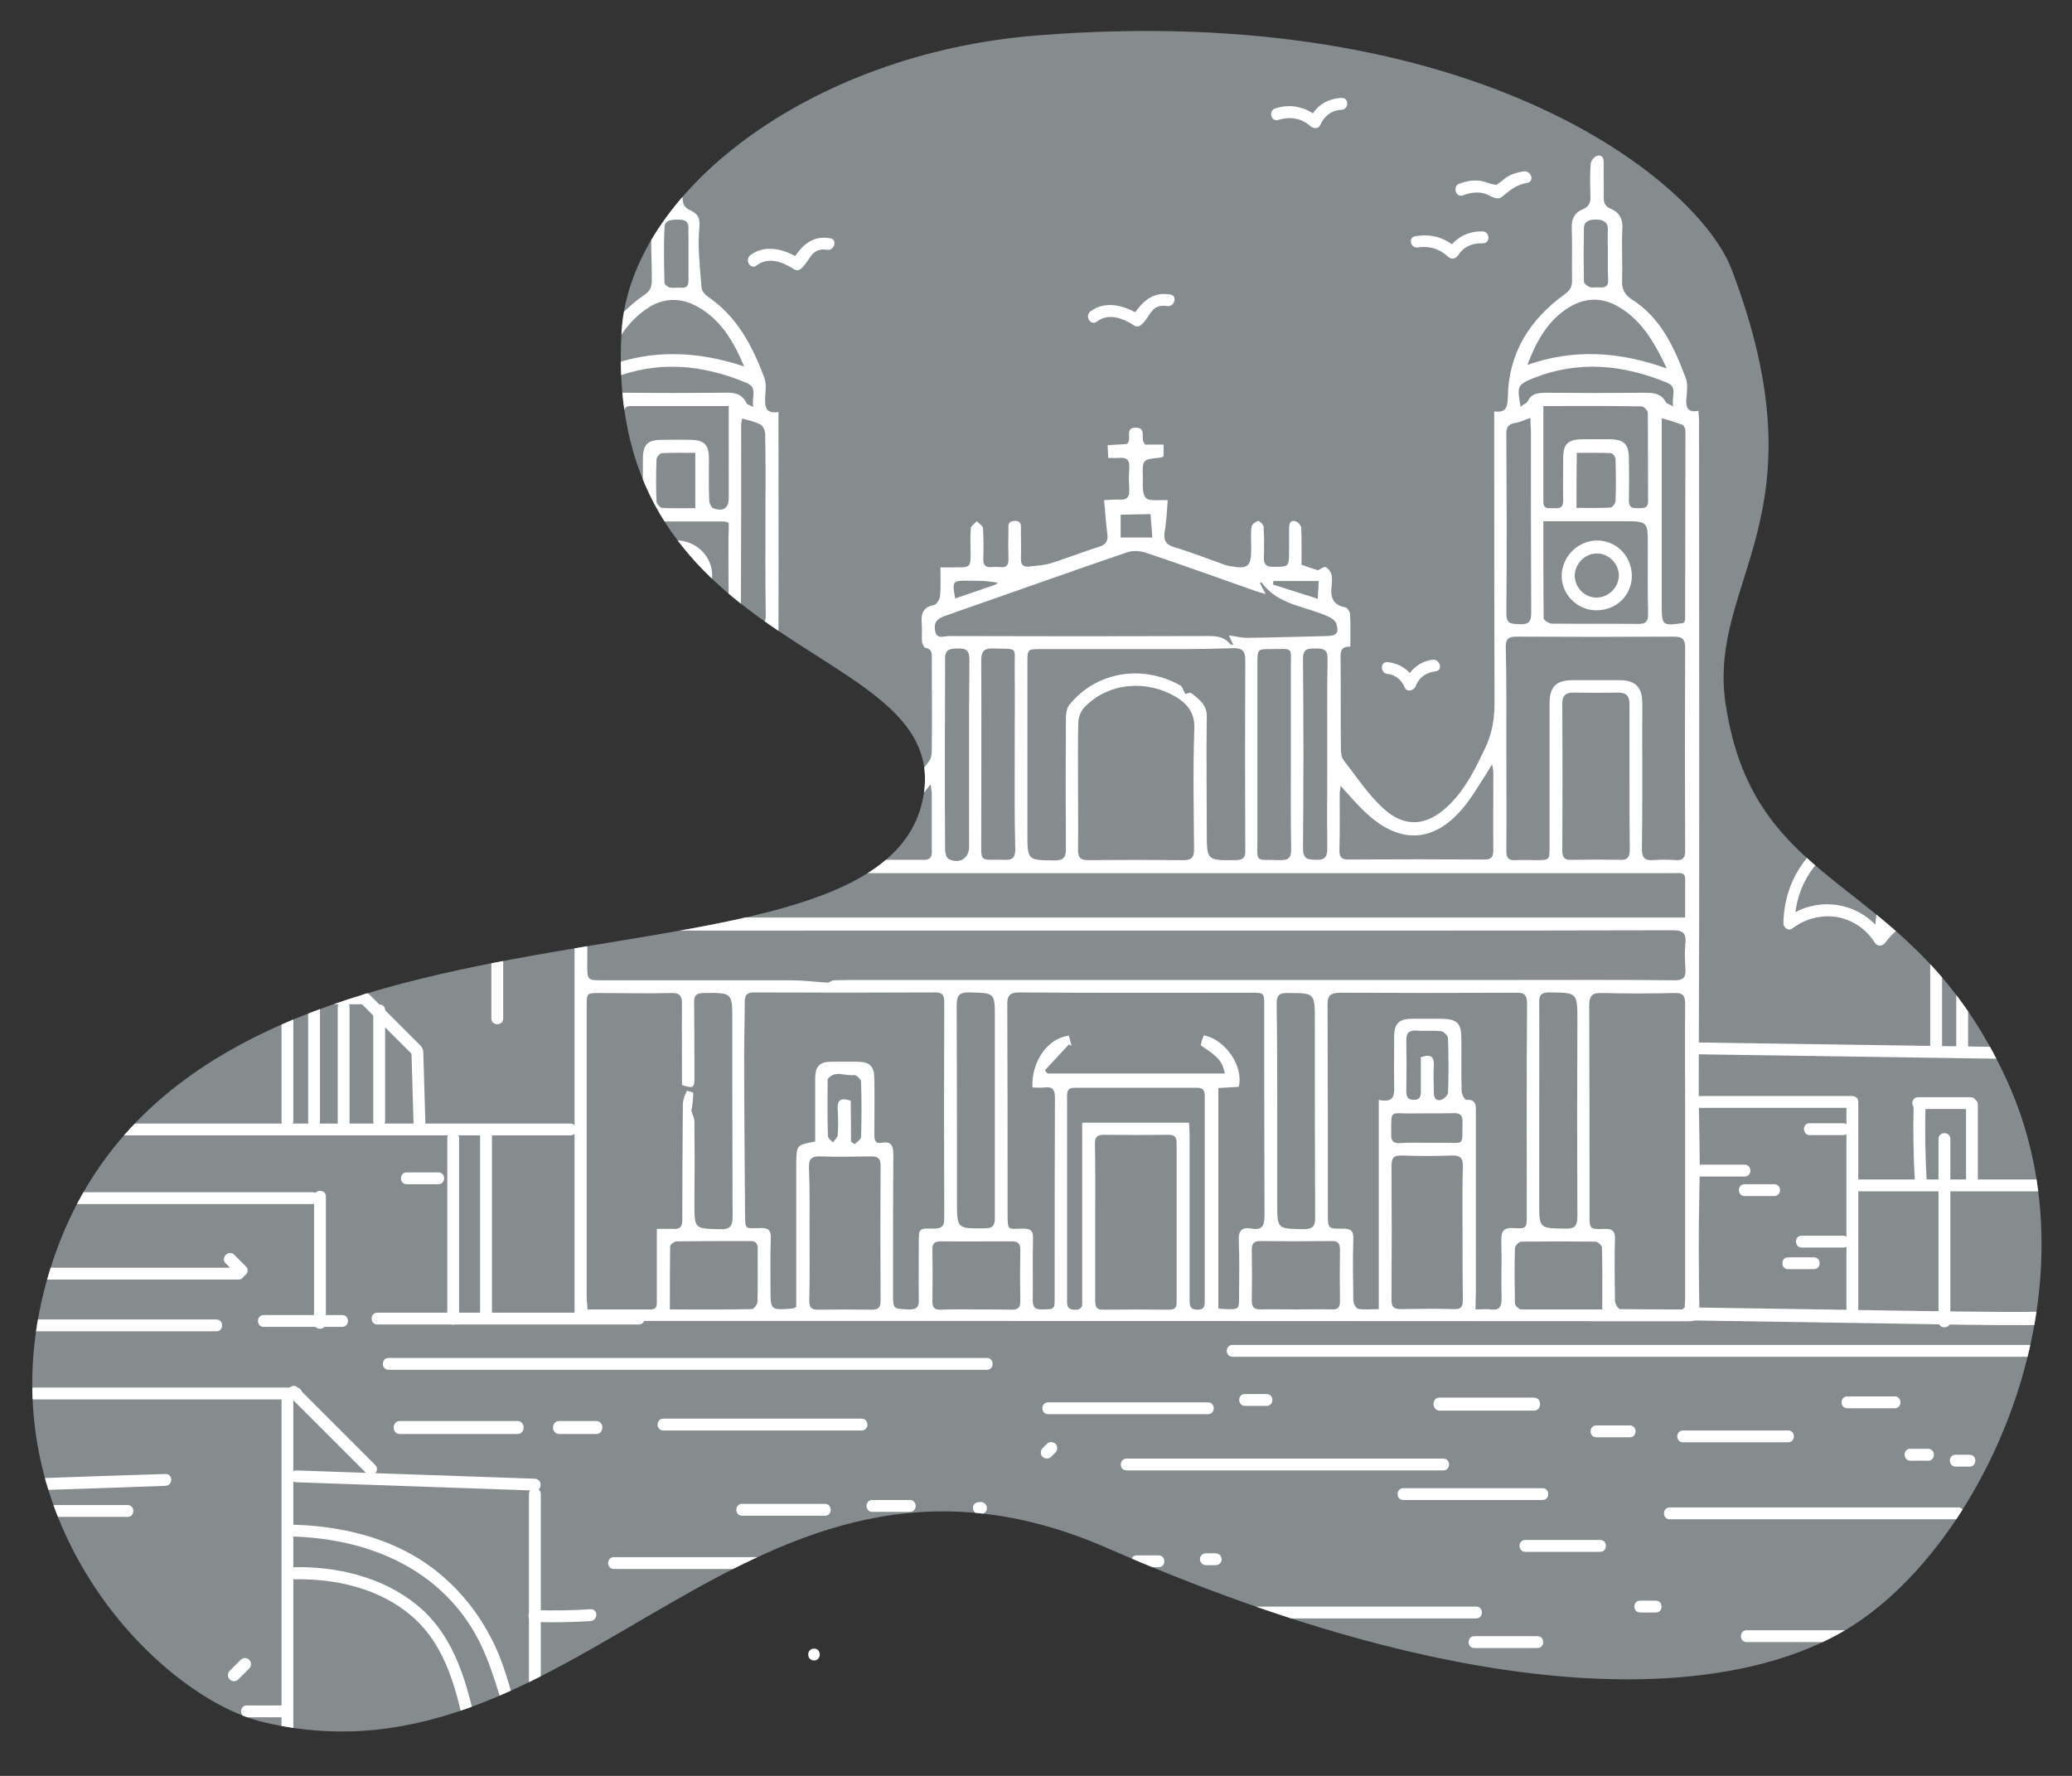 <?xml version="1.0" encoding="utf-8"?>
<!-- Generator: Adobe Illustrator 22.1.0, SVG Export Plug-In . SVG Version: 6.00 Build 0)  -->
<svg version="1.1" id="Capa_1" xmlns="http://www.w3.org/2000/svg" xmlns:xlink="http://www.w3.org/1999/xlink" x="0px" y="0px"
	 viewBox="0 0 700 600" style="enable-background:new 0 0 700 600;" xml:space="preserve">
<rect x="0" y="0" width="700" height="600" fill="#333333" stroke="none"/>
<style type="text/css">
	.st0{opacity:0.5;fill:#DAE6EA;}
	.st1{fill:#FFFFFF;}
	.st2{clip-path:url(#SVGID_2_);}
</style>
<path class="st0" d="M311.6,270.8C294.6,346,58.3,283.9,16,432c-23.1,80.7,37.7,141.6,73.2,149.9C196,607,252.3,469.8,374,523
	c128,56,211.8,52.2,252.4,25.9C671,520,710,435,678,365c-32.5-71.1-85-61-95-127c-6.4-42.1,34-63,2-147c-11.3-29.6-86-91-235-79
	c-76.7,6.2-137.2,53.1-140,100C203.3,224.7,324,216,311.6,270.8z"/>
<g>
	<g>
		<path class="st1" d="M180.5,548c6.3,0.2,12.7,0.1,19-0.3c2.6-0.2,2.6-4.2,0-4c-6.3,0.4-12.7,0.5-19,0.3
			C177.9,543.8,177.9,547.9,180.5,548L180.5,548z"/>
	</g>
</g>
<g>
	<g>
		<path class="st1" d="M275,561c2.6,0,2.6-4,0-4C272.4,557,272.4,561,275,561L275,561z"/>
	</g>
</g>
<g>
	<defs>
		<path id="SVGID_1_" d="M311.6,270.8C294.6,346,58.3,283.9,16,432c-23.1,80.7,37.7,141.6,73.2,149.9C196,607,252.3,469.8,374,523
			c128,56,211.8,52.2,252.4,25.9C671,520,710,435,678,365c-32.5-71.1-85-61-95-127c-6.4-42.1,34-63,2-147c-11.3-29.6-86-91-235-79
			c-76.7,6.2-137.2,53.1-140,100C203.3,224.7,324,216,311.6,270.8z"/>
	</defs>
	<clipPath id="SVGID_2_">
		<use xlink:href="#SVGID_1_"  style="overflow:visible;"/>
	</clipPath>
	<g class="st2">
		<g>
			<g>
				<g>
					<g>
						<path class="st1" d="M193.8,139.3c3.9,0.5,4.3-1.4,4.4-4.4c0.3-15.3,7.4-26.9,19.8-35.5c2.4-1.6,2.2-3.8,2.2-5.9
							c0-6.1-0.4-12.2-0.1-18.3c0.1-1.5,2.2-3.3,3.7-4.3c1.7-1,2.4-2.1,2.3-4c-0.1-3.5-0.1-7,0-10.5c0-3.6,0.1-3.7,4.5-3
							c0,4.3,0.1,8.7,0,13.1c0,2.1,0.3,3.5,2.5,4.5c2.1,1,3.5,2.1,3.2,5.6c-0.7,6.8,0.2,13.8,0.7,20.6c0.1,1.1,1.2,2.4,2.1,3
							c9.9,6.7,15.1,16.7,19.1,27.4c0.8,2,0.4,4.5,0.3,6.7c-0.1,3,0,5.6,4.5,4.9c0,1.7,0,3.2,0,4.6c0,31.3,0.1,62.6-0.1,93.9
							c0,5.5,0.9,10.5,3.2,15.4c3.2,6.9,6.6,13.7,12.1,19.1c7.4,7.3,15.3,8,22.8,0.8c5-4.7,8.8-10.6,13-16c0.7-1,0.8-2.6,0.8-3.9
							c0.1-10.2,0-20.4,0-30.6c0-1.6,0.2-3.2-2.1-3.6c-0.5-0.1-1.1-1.3-1.2-2c-0.2-2,0.1-4.1-0.1-6.1c-0.3-3.3,0.3-5.7,4.2-6.4
							c0.9-0.2,1.9-2,2-3.2c0.3-3,0.1-6.1,0.1-9.5c1.9,0,3.5,0,5,0c5.2,0,5.2,0,5.2-5.1c0-2.7-0.2-5.5,0.1-8.2
							c0.1-0.8,1.3-1.5,2-2.3c0.7,0.8,2,1.5,2.1,2.3c0.2,3.4,0.2,6.8,0.1,10.2c-0.1,2.2,0.6,3.2,2.8,3c1-0.1,2-0.1,3.1,0
							c1.9,0.2,2.6-0.7,2.6-2.6c-0.1-3.3-0.1-6.6,0-9.9c0-1.4-0.4-3,2-3.1c2.6-0.1,2.2,1.7,2.2,3.2c0,3.2,0.1,6.4,0,9.5
							c-0.1,2,0.8,3,2.8,2.7c2.6-0.3,5.2-0.4,7.6-1.2c5.4-1.7,10.7-3.8,16.1-5.5c2.3-0.7,3-2,2.7-4.3c-0.5-3.7-0.7-7.4-1.1-11.4
							c2-0.1,3.6-0.3,5.3-0.2c2.3,0.1,3.3-0.7,3.2-3.1c-0.1-2.5-0.2-5,0-7.5c0.2-2.7-0.8-3.8-3.5-3.5c-1.1,0.1-2.2,0-3.6,0
							c-0.1-1.5-0.1-2.7-0.2-4.3c2.4-0.1,4.6-0.3,6.5-0.4c2-1.6-1.1-5.6,3.1-5.5c3.9,0.1,1.1,3.8,3.1,5.7c1.6,0,3.8,0,6.2,0
							c0,1.6,0,2.8,0,4c-0.4,0.2-0.7,0.4-1,0.4c-6.1,0.6-6.2,0.6-6,6.6c0,2.4-0.3,5.6,1,7c1.2,1.3,4.5,0.6,7.4,0.8
							c-0.3,3.5-0.4,7-1,10.4c-0.5,3,0.2,4.6,3.3,5.5c5.4,1.6,10.7,3.7,16.1,5.6c0.7,0.3,1.5,0.6,2.3,0.7c6.5,1.2,7.5,0.4,7.5-6.1
							c0-2.4-0.2-4.8,0.1-7.1c0.1-0.8,1.4-1.8,2.2-2c0.5-0.1,1.8,1.2,1.9,2c0.2,3.4,0.2,6.8,0.1,10.2c-0.1,2.2,0.5,3.3,3,3.3
							c5.5,0,5.5,0.1,5.5-5.5c0-2.5,0-5,0-7.5c0-1.6,0.4-2.9,2.2-2.4c0.8,0.2,1.9,1.5,1.9,2.3c0.2,4.2,0.1,8.3,0.1,12.4
							c2,0.7,3.9,1.4,5.6,1.9c0.7-0.4,1.8-1.3,2.5-1.1c0.9,0.3,1.7,1.5,2,2.4c0.3,1.1,0.2,2.5,0.1,3.7c-0.5,3.7,0.1,6.7,4.6,7.5
							c0.6,0.1,1.5,1.4,1.6,2.2c0.2,3.6,0.1,7.2,0.1,11.1c-3.3-0.2-3.4,1.8-3.3,4.2c0.1,10,0,20,0.1,29.9c0,1.4,0.1,3.2,0.9,4.2
							c4.3,5.5,8.2,11.5,13.3,16.2c7.3,6.8,14.8,6.2,22-0.7c5.9-5.6,9.3-12.7,12.7-19.9c2.2-4.7,3-9.6,3-14.8
							c-0.1-30.4-0.1-60.8-0.1-91.2c0-2.4,0-4.7,0-7.4c4.3,0.6,4.5-1.8,4.6-5c0.3-14.8,7.4-26,19.1-34.5c1.8-1.3,2.6-2.4,2.6-4.6
							c-0.1-6,0.1-12-0.1-18c-0.1-3,1-5.1,3.7-6.2c2.2-0.9,2.7-2.3,2.6-4.5c-0.1-3.6-0.2-7.3,0.1-10.9c0.1-0.9,1.1-2.3,2-2.6
							c2-0.6,2.4,0.8,2.4,2.6c-0.1,3.7,0.1,7.5,0,11.2c-0.1,1.9,0.4,3.2,2.3,4c2.9,1.2,4.2,3.4,4,6.7c-0.3,5.9,0.1,11.8-0.1,17.7
							c-0.1,2.8,0.9,4.7,3.2,6.2c9.9,6.2,14.4,16.3,18.3,26.6c0.8,2.1,0.4,4.7,0.2,7.1c-0.2,2.9,0.5,4.7,4.1,4
							c0.1,1.4,0.2,2.6,0.2,3.8c0,73.8,0.2,147.6-0.1,221.4c-0.1,13,0.6,25.9,0.2,38.9c-0.3,13.1-0.2,26.3,0,39.5c0,3.1-0.8,4-4,4
							c-123.6-0.1-247.2-0.1-370.8-0.1c-5.7,0-5.2,0.8-5.2-5.3c0-99.2,0-198.4,0-297.6C193.8,142.5,193.8,141.2,193.8,139.3z
							 M279.8,332c0.3-0.1,1.1-0.7,2-0.8c3.2-0.1,6.3-0.1,9.5-0.1c73.1,0,146.2,0,219.4,0c18.4,0,36.7-0.1,55.1,0.1
							c2.9,0,3.8-1,3.6-3.7c-0.2-2.9-0.3-5.9,0-8.8c0.3-3.4-0.8-4.4-4.3-4.4c-32.6,0.1-65.3,0.1-97.9,0.1c-57.1,0-114.3,0-171.4,0
							c-31.2,0-62.4,0.1-93.5-0.1c-3.2,0-4.3,1-4,4.1c0.2,2.5,0.1,5,0.1,7.5c0,5.3,0,5.3,5.4,5.3c21.1,0,42.2,0,63.3,0
							C271,331.2,275.2,331.7,279.8,332z M569.3,310c0-3.4,0-6.3,0-9.3c0-6.4,0.7-5.7-5.6-5.7c-120.5,0-241.1,0-361.6,0
							c-1.2,0-2.4,0-3.9,0c0,3.6,0,6.7,0,9.7c0,5.3,0,5.3,5.4,5.3c59.1,0,118.2,0,177.2,0c60.7,0,121.3,0,182,0
							C564.8,310,566.7,310,569.3,310z M275.4,385.7c0-1.1,0-2.4,0-3.6c0-6,0-12,0-18c0.1-3.9,1.5-5.3,5.4-5.4c2.8,0,5.7,0,8.5,0
							c4.6,0,6.1,1.4,6.1,6.1c0.1,6.1,0,12.2,0,18.4c0,1.8,0.1,3.3,2.5,2.9c3.3-0.6,3.9,1.1,3.9,4c-0.1,15.6-0.1,31.3-0.1,46.9
							c0,5.4,0,5.2,5.3,5.4c2.8,0.1,3.5-0.9,3.4-3.5c-0.1-6.3,0-12.7,0-19.1c0-4.7,0-4.8,4.8-4.7c2.4,0,3.8-0.3,3.8-3.3
							c-0.1-24.5-0.1-49,0-73.5c0-2.2-0.8-3-3-3c-20.4,0.1-40.8,0.1-61.2,0c-2.3,0-3.2,0.7-3.2,3.1c0,6.1-0.2,12.2-0.2,18.3
							c0,17.7,0.2,35.4,0.3,53c0,6.1,0.1,5.3,5.1,5.2c2.6-0.1,3.7,0.6,3.6,3.4c-0.2,5.7-0.1,11.3-0.1,17c0,7.4,0,7.4,7.4,6.8
							c0.3,0,0.6-0.2,1.3-0.5c0-1.1,0-2.4,0-3.6c0-15,0-29.9,0-44.9C269.1,386.8,269.1,386.8,275.4,385.7z M198.5,442.4
							c7.4,0,14.4,0,21.4,0c2,0,2-1.3,2-2.7c0-6,0-12,0-18c0-2.1,0-4.2,0-6.5c2.3,0,4-0.1,5.7,0c2,0.1,2.9-0.7,2.9-2.7
							c0-13.1,0.1-26.3,0.2-39.4c0-1.5,0.7-3.1,1.3-4.5c0-0.1,2.2,0.4,2.2,0.6c0,1.8-0.2,3.6-0.5,5.5c0,0.2-0.5,0.4-0.2,0.2
							c0.4,1.6,1.1,2.9,1.1,4.1c0.1,9.2,0.1,18.4,0,27.5c0,8.8,0,8.6,8.7,8.8c3.3,0.1,4.2-1,4.2-4.2c-0.1-22.1-0.1-44.2-0.1-66.3
							c0-9.5,0-9.4-9.6-9.3c-2.5,0-3.4,0.8-3.3,3.3c0.1,8.4,0.1,16.8,0.1,25.2c0,3.6-0.3,3.8-4.2,2.6c0-1.1,0-2.4,0-3.6
							c0-7.9-0.1-15.9,0-23.8c0-2.8-0.8-3.8-3.6-3.7c-8,0.2-16.1,0-24.1,0c-4.5,0-4.5,0-4.5,4.4c0,32.6,0,65.3,0,97.9
							C198.2,439.1,198.4,440.5,198.5,442.4z M353,361.6c0.3,0.4,0.6,0.8,0.9,1.1c19.9,0,39.9,0,59.9,0c-0.9-4.2-2.1-5.5-8.1-9.5
							c0.1-0.6,0.2-1.2,0.4-1.9c0.2-0.5,0.4-1,0.6-1.5c7.3,1.4,13.5,10.5,11.8,17.4c-2.3,0.1-4.6,0.3-6.9,0.4c0,25,0,49.7,0,74.5
							c1,0.1,1.7,0.2,2.5,0.2c4.5,0.1,4.5,0.1,4.5-4.3c0-6.2,0.2-12.5-0.1-18.7c-0.2-3.6,1.1-4.8,4.4-4.2c3.5,0.6,4.3-1,4.3-4.4
							c-0.1-23.6-0.1-47.2-0.1-70.8c0-4.5,0-4.5-4.4-4.5c-26.1,0-52.2,0.1-78.2-0.1c-3.6,0-4.3,1.2-4.2,4.5
							c0.1,23.4,0.1,46.7,0.1,70.1c0,6.3,0.1,5.2,5.1,5.2c2.6,0,3.6,0.6,3.5,3.4c-0.2,6.9,0,13.8-0.1,20.7c0,2.3,0.6,3.3,3.1,3.2
							c4.3-0.1,4.3,0.1,4.3-4.2c0-1.2,0-2.5,0-3.7c0-21.2,0-42.4,0.1-63.6c0-2.7-0.7-3.8-3.4-3.5c-1.4,0.2-2.8,0-4.2,0
							c-0.4-8.9,5.3-16.7,12.3-17.5c0.3,1.1,0.6,2.2,0.9,3.4c-0.3-0.1-0.6-0.3-0.9-0.4C358.4,355.8,355.7,358.7,353,361.6z
							 M498.5,442.4c2.1,0,3.6-0.2,5.1,0c2.8,0.4,3.7-0.7,3.7-3.6c-0.2-6.5,0.1-12.9-0.1-19.4c-0.1-3.3,0.6-4.7,4.2-4.5
							c4.4,0.3,4.4,0,4.4-4.4c0-23.8-0.1-47.6,0.1-71.4c0-3.1-1-3.8-3.9-3.7c-19.7,0.1-39.5,0.1-59.2,0c-3.6,0-4.4,1.2-4.3,4.5
							c0.1,23.4,0.1,46.7,0.1,70.1c0,5.1,0,5.2,5.1,5.1c2.7,0,3.6,0.8,3.5,3.5c-0.2,6.9-0.1,13.8,0,20.7c0,1,0.9,2.8,1.7,2.9
							c2.1,0.4,4.4,0.1,6.9,0.1c0-12.2,0-23.9,0-35.5c0-11.6,0-23.2,0-35.2c5.3,1.2,5.3-1.7,5.2-5c-0.1-5.4,0-10.9,0-16.3
							c0-4.5,1.6-6.1,6.2-6.1c3.3,0,6.6,0,9.9,0c5.2,0.1,6.6,1.5,6.6,6.8c0.1,5.9-0.1,11.8,0.1,17.7c0,1,1.1,3,1.6,2.9
							c3.4-0.2,3.2,1.9,3.2,4.2c0,20.5,0,41,0,61.6C498.5,438.8,498.5,440.4,498.5,442.4z M569.1,442.4c0.1-1.5,0.2-2.7,0.2-3.9
							c0-20.3,0-40.5,0-60.8c0-12.9-0.1-25.8,0-38.7c0-2.6-0.8-3.6-3.5-3.5c-8.2,0.2-16.3,0.2-24.5,0c-3.5-0.1-4.4,0.9-4.4,4.4
							c0.1,23.5,0.1,46.9,0.1,70.4c0,4.9,0,5.1,5,4.9c2.8-0.1,3.7,0.8,3.6,3.6c-0.2,6.9-0.1,13.8,0,20.7c0,1,1.1,2.8,1.7,2.8
							C554.6,442.4,561.7,442.4,569.1,442.4z M508.9,252.7C508.9,252.7,508.9,252.7,508.9,252.7c0,11.6,0.1,23.1,0,34.7
							c0,2.4,0.6,3.3,3,3.2c2.4-0.1,4.8,0,7.1,0c4.5,0,4.5,0,4.5-4.5c0-16.1,0-32.2,0-48.3c0-5.9,2.2-8,8-8c5.3,0,10.7,0,16,0
							c4.8,0.1,7.1,2.2,7.3,7c0.1,2.6,0,5.2,0,7.8c0,14.1,0.1,28.1-0.1,42.2c0,3,0.9,4,3.9,3.8c2.5-0.2,5-0.2,7.5,0
							c2.6,0.2,3.3-1,3.2-3.4c-0.1-22.8-0.1-45.6,0-68.4c0-2.8-0.9-3.7-3.7-3.7c-17.8,0.1-35.6,0.1-53.4,0c-2.7,0-3.5,0.9-3.5,3.5
							C509,230,508.9,241.3,508.9,252.7z M258.7,253.1c0-11.5-0.1-22.9,0-34.4c0-2.6-0.6-3.6-3.4-3.6c-18.1,0.1-36.3,0.1-54.4,0.1
							c-2.1,0-2.7,0.9-2.7,2.9c0,23.2,0,46.5,0,69.7c0,2.1,0.8,2.8,2.8,2.7c2.9-0.1,5.9-0.1,8.8,0c2.3,0.1,3-0.8,2.8-3
							c-0.1-1.2,0-2.5,0-3.7c0-15.3-0.1-30.6-0.1-45.9c0-5.9,2.1-8.1,7.9-8.1c5,0,10,0,15,0c6.6,0,8.4,1.9,8.4,8.6
							c0,16.2,0.1,32.4-0.1,48.6c0,2.6,0.6,3.8,3.4,3.5c2.6-0.2,5.2-0.2,7.8,0c2.6,0.2,3.6-0.6,3.5-3.4
							C258.6,275.8,258.7,264.4,258.7,253.1z M400.5,234.5c0.2,0,1.5-0.7,2-0.3c2.5,2,5.2,3.8,5.2,7.8c-0.2,13,0,26.1,0,39.1
							c0,9.7,0,9.6,9.8,9.5c2.6,0,3.3-1,3.2-3.4c-0.1-21.4-0.1-42.9,0-64.3c0-3.4-1.5-4-4.3-3.9c-5.2,0.2-10.4,0.3-15.6,0.3
							c-16.3,0-32.7,0-49,0c-4.7,0-4.7,0-4.7,4.6c0,19.2,0,38.3,0,57.5c0,9.4,0,9.2,9.2,9.3c3.1,0,3.8-1.1,3.8-3.9
							c-0.1-14.7-0.1-29.5,0-44.2c0-1.5,0.3-3.3,1.1-4.4c9.4-11.6,25-13.6,37.4-6.7C399.4,231.8,399.7,233.2,400.5,234.5z
							 M415.2,214.7c2.4,0.3,4.2,0.8,5.9,0.8c9-0.1,18.1-0.4,27.1-0.6c3.3-0.1,4.2-0.9,3.3-4.1c-0.3-1.1-1.8-2.1-3-2.6
							c-7.6-3.4-16.7-3.8-22.2-11.3c-0.1-0.1-0.4,0-0.7,0c0.6,1.2,1.2,2.3,2,3.8c-1.3-0.4-2-0.5-2.8-0.8c-12.5-4.4-25-8.9-37.5-13.1
							c-2-0.7-4.5-0.9-6.5-0.2c-20.5,7-40.9,14.3-61.3,21.4c-2.6,0.9-4.1,2-3.6,5c0.5,3.2,2.9,1.9,4.6,1.9c29.3,0.1,58.5,0.1,87.8,0
							c2.9,0,5.4,0.3,7.3,2.7c0.1,0.2,0.5,0.1,1.1,0.3C416.2,217,415.9,216.3,415.2,214.7z M364.2,265.1c0,7.4,0.1,14.7,0,22.1
							c0,2.5,0.8,3.4,3.3,3.4c10.8-0.1,21.5-0.1,32.3,0c2.9,0,3.6-1,3.6-3.7c-0.1-13.6-0.4-27.2,0.1-40.8c0.2-5.4-2.6-8.5-6.3-10.7
							c-9.5-5.6-22.3-5.1-30.7,3.4c-1.3,1.3-2.2,3.5-2.2,5.3C364.1,251,364.2,258.1,364.2,265.1z M370,412.7c0,8.8,0,17.7,0,26.5
							c0,1.9,0.1,3.3,2.6,3.3c7.5-0.1,14.9-0.1,22.4,0c2,0,2.6-0.8,2.5-2.7c0-17.9,0-35.8,0-53.7c0-2.1-0.8-2.7-2.8-2.7
							c-7.2,0.1-14.5,0.1-21.7,0c-2.4,0-3.1,0.8-3.1,3.1C370.1,395.2,370,403.9,370,412.7z M550.5,262.7
							C550.5,262.7,550.6,262.7,550.5,262.7c0-8.3,0-16.6,0-24.8c0-2.7-1-3.9-3.8-3.9c-5,0.1-10,0.1-15,0c-3-0.1-4,1.3-3.9,4.1
							c0.1,16.4,0.1,32.9,0,49.3c0,2.4,0.8,3.2,3.2,3.1c5.4-0.1,10.9-0.1,16.3,0c2.6,0.1,3.3-0.9,3.3-3.4
							C550.5,279,550.5,270.8,550.5,262.7z M217.1,262.6C217.1,262.6,217,262.6,217.1,262.6c0,8.3,0.1,16.5-0.1,24.8
							c0,2.4,0.8,3.2,3.2,3.1c5.7-0.1,11.3-0.1,17,0c1.9,0,2.6-0.8,2.6-2.7c0-16.8,0-33.5,0-50.3c0-2.6-1.3-3.6-3.8-3.5
							c-4.9,0.1-9.8,0.2-14.6,0c-3.3-0.1-4.3,1.3-4.3,4.4C217.2,246.5,217.1,254.5,217.1,262.6z M273.5,416.4
							C273.5,416.4,273.4,416.4,273.5,416.4c0,7.7,0.1,15.4-0.1,23.1c0,2.2,0.7,3,2.9,3c6.1-0.1,12.2-0.1,18.3,0
							c2.3,0,2.9-0.9,2.9-3c-0.1-15.3-0.1-30.6,0-45.8c0-2.5-1.1-3-3.3-3c-5.7,0.1-11.3,0.2-17,0c-2.9-0.1-4,0.7-3.9,3.8
							C273.6,401.7,273.5,409,273.5,416.4z M494.1,416.7C494.1,416.7,494.1,416.7,494.1,416.7c0-7.5-0.1-15,0.1-22.5
							c0.1-2.7-0.7-3.9-3.6-3.8c-5.7,0.2-11.3,0.2-17,0c-2.7-0.1-3.5,0.8-3.5,3.5c0.1,15.1,0.1,30.2,0,45.2c0,2.4,0.7,3.2,3.1,3.2
							c6-0.1,12-0.2,18,0c2.6,0.1,3-1,3-3.2C494.1,431.7,494.1,424.2,494.1,416.7z M401.7,379.3c0.1,1.6,0.2,3.1,0.2,4.5
							c0,18.5,0,37,0,55.5c0,1.9,0.2,3.2,2.7,3.2c2.4,0,2.4-1.4,2.4-3.1c0-23,0-46,0-69.1c0-2-0.6-2.8-2.7-2.8
							c-13.7,0-27.4,0-41.2,0c-1.9,0-2.6,0.7-2.6,2.6c0,23.2,0,46.5,0,69.7c0,2.1,0.8,2.7,2.8,2.7c2.8,0,2.3-2,2.3-3.6
							c0-18.4,0-36.7,0-55.1c0-1.4,0-2.9,0-4.5C377.9,379.3,389.6,379.3,401.7,379.3z M336.1,375.2c0-10.4,0-20.8,0-31.3
							c0-8.5,0-8.4-8.5-8.6c-3.5-0.1-4.4,1-4.4,4.4c0.1,22.1,0.1,44.2,0.1,66.2c0,9.3,0,9.2,9.4,9.1c2.8,0,3.4-1,3.4-3.6
							C336.1,399.5,336.1,387.3,336.1,375.2z M431.5,375.3c0,10.4,0,20.8,0,31.3c0,8.7,0,8.5,8.8,8.7c3.1,0,4.1-0.9,4-4
							c-0.1-22.2-0.1-44.4-0.1-66.6c0-9.3,0-9.2-9.4-9.2c-2.7,0-3.5,0.9-3.5,3.5C431.5,351,431.5,363.1,431.5,375.3z M520,375.3
							c0,10.3,0,20.6,0,30.9c0,8.9,0,8.8,8.9,8.9c3.1,0.1,4-0.9,4-4c-0.1-22.1-0.1-44.2,0-66.3c0-9.5,0-9.4-9.5-9.5
							c-2.7,0-3.5,0.9-3.4,3.5C520.1,351,520,363.1,520,375.3z M342.8,255c0-9.6,0.1-19.3,0-28.9c-0.1-7.9,1.4-6.7-7-7
							c-3.5-0.2-4.4,1.1-4.3,4.4c0.1,19.7,0,39.4,0,59.1c0,9.5-0.8,7.6,8,7.9c2.7,0.1,3.5-0.9,3.5-3.6
							C342.7,276.3,342.8,265.7,342.8,255z M436.1,255.2C436.1,255.2,436.1,255.2,436.1,255.2c0-9.7,0-19.5,0-29.2
							c0-7.7,1-6.7-6.6-6.7c-4.7,0-4.7,0-4.7,4.9c0,19.7,0,39.4,0,59.1c0,8.5-1.1,7,7.5,7.3c3,0.1,4-0.8,3.9-3.8
							C436,276.2,436.1,265.7,436.1,255.2z M246.2,176.6c-0.8-0.2-1.1-0.4-1.5-0.4c-10.5,0-21.1,0-31.6-0.1c-2.5,0-2.3,1.6-2.3,3.2
							c0,9.4,0.1,18.8-0.1,28.2c0,2.5,0.7,3.4,3.3,3.4c9.7-0.1,19.5-0.1,29.2,0c2.5,0,3.1-0.9,3-3.2c-0.1-8.6-0.1-17.2-0.1-25.8
							C246.2,180,246.2,178.2,246.2,176.6z M521.4,176.1c0,11.3,0,22.1,0.1,32.8c0,0.6,1.8,1.8,2.8,1.8c9.7,0.1,19.5,0,29.2,0.1
							c2.5,0,3.3-0.8,3.3-3.3c-0.2-7.7-0.1-15.4-0.1-23.1c0-8.2,0-8.3-8.4-8.3C539.6,176.1,530.8,176.1,521.4,176.1z M263.8,259
							c-0.3,0.1-0.5,0.2-0.8,0.2c0,9.7,0,19.5,0.1,29.2c0,0.7,1.5,2,2.2,2c15.6,0.1,31.3,0.1,46.9,0.1c2.2,0,2.7-1.1,2.6-3
							c0-6.5,0-12.9,0-19.4c0-0.7-0.2-1.5-0.4-3.1c-1.3,1.6-2.1,2.7-3,3.6c-3.3,3.3-6.3,6.9-9.9,9.7c-7.6,5.8-16.4,5.6-23.7-0.6
							c-3.3-2.8-6.1-6.4-8.8-9.9C267.1,265.1,265.6,262,263.8,259z M452.9,265.5c-0.1,1.2-0.3,1.9-0.3,2.6c0,6.3,0.1,12.7-0.1,19
							c-0.1,2.5,0.8,3.4,3.3,3.3c15.2-0.1,30.4-0.1,45.6,0c2.3,0,3.1-0.7,3.1-3.1c-0.1-8.7,0-17.5,0-26.2c0-0.7-0.2-1.4-0.4-2.9
							c-0.8,1.2-1.1,1.9-1.5,2.5c-2.8,4.2-5.3,8.8-8.6,12.6c-9.6,11.3-20.8,11.9-31.9,1.9C459,272.5,456.2,269.1,452.9,265.5z
							 M246.2,137.2c-11.4,0-22.3,0-33.2,0c-2.2,0-2.2,1.4-2.2,2.9c0,9.5,0.1,19,0,28.6c0,2.3,0.7,3.2,3.1,3.2
							c2.4,0,3.5-0.6,3.4-3.3c-0.2-4.5-0.1-9.1-0.1-13.6c0-4.8,1.6-6.4,6.3-6.4c3.3,0,6.6-0.1,9.9,0c4.5,0.1,6.1,1.7,6.1,6.2
							c0,4.8-0.1,9.5,0.1,14.3c0,0.9,0.7,2.3,1.3,2.6c3.6,1.3,5.3,0,5.3-3.7c0-2,0-4.1,0-6.1C246.2,153.7,246.2,145.7,246.2,137.2z
							 M521.4,137.2c0,11.1,0,21.7,0,32.3c0,2.8,2.1,2.1,3.6,2.2c1.7,0.1,3.1,0,3.1-2.4c-0.1-4.8,0-9.5,0-14.3c0-5,1.5-6.5,6.4-6.6
							c3.1,0,6.1,0,9.2,0c4.9,0,6.6,1.6,6.6,6.5c0.1,4.8,0.1,9.5,0,14.3c0,2.6,1.6,2.5,3.4,2.5c1.7,0,3.1,0,3.1-2.4
							c-0.1-10,0-19.9-0.1-29.9c0-0.7-1.4-2.1-2.1-2.1C543.7,137.1,532.9,137.2,521.4,137.2z M226.3,442.4c9.5,0,18.6,0.1,27.7-0.1
							c0.7,0,1.8-1.5,1.9-2.4c0.2-6,0-12,0.1-18c0-1.9-0.8-2.6-2.6-2.6c-8.3,0-16.5,0-24.8,0.1c-0.8,0-2.2,1.1-2.2,1.7
							C226.3,428.1,226.3,435,226.3,442.4z M329.6,442.4C329.6,442.4,329.6,442.4,329.6,442.4c4.1,0,8.1,0,12.2,0.1
							c2,0,2.9-0.6,2.9-2.7c-0.1-5.9-0.1-11.8,0-17.6c0-2.1-0.9-2.8-2.8-2.8c-8,0-16.1,0.1-24.1,0c-2,0-2.9,0.7-2.8,2.8
							c0.1,5.9,0.1,11.8,0,17.6c0,2.1,0.8,2.7,2.8,2.7C321.6,442.3,325.6,442.4,329.6,442.4z M437.7,442.4
							C437.7,442.4,437.7,442.4,437.7,442.4c4.1,0,8.2-0.1,12.2,0c2.1,0.1,2.8-0.7,2.8-2.8c-0.1-5.8-0.1-11.5,0-17.3
							c0-2.2-0.7-3.1-2.9-3c-8,0.1-16.1,0.1-24.1,0c-2,0-2.8,0.8-2.8,2.8c0.1,5.8,0.1,11.5,0,17.3c0,2.2,0.7,3,2.9,3
							C429.8,442.3,433.8,442.4,437.7,442.4z M541.3,442.4c0-7.3,0.1-14.1-0.1-20.9c0-0.7-1.4-2-2.2-2c-8.4-0.1-16.8-0.1-25.1,0
							c-0.7,0-2.1,1.4-2.1,2.2c-0.2,6.2-0.1,12.5,0,18.7c0,0.7,1.3,1.9,1.9,2C522.7,442.4,531.7,442.4,541.3,442.4z M516,123.3
							c15.6-5.5,31-4.6,47.1,1.2c-4.1-8.7-8.3-15.9-15.7-20.5c-6.2-3.9-12.5-3.6-18.5,0.6C522.4,109.1,518.8,115.9,516,123.3z
							 M251.4,123.8c-3.5-8.3-7.8-15.8-15.8-20.2c-5.7-3.2-11.5-3-16.8,0.5c-6.8,4.5-11,11.3-13.7,18.9c0,0.1,0.2,0.3,0.4,0.6
							C220.8,117.9,236,118.7,251.4,123.8z M319.2,254.8c0,10.8,0,21.5,0.1,32.3c0,1.1,0.4,2.7,1.2,3.1c3.6,1.9,6.9-0.2,6.9-4.1
							c0-21.1-0.1-42.1,0.1-63.2c0-3.1-1-3.9-3.9-3.8c-2.7,0.1-4.4,0.1-4.3,3.7C319.3,233.5,319.2,244.2,319.2,254.8z M448.4,254.8
							c0-10.8-0.1-21.5,0.1-32.3c0.1-3.2-1.6-3.4-4-3.4c-2.4,0-4.3-0.1-4.3,3.4c0.2,21.4,0.2,42.8,0,64.2c0,3.5,1.6,3.7,4.3,3.8
							c2.9,0.1,4-0.8,3.9-3.9C448.3,276.1,448.4,265.4,448.4,254.8z M517,141.2c-2.1,0.7-3.5,1.5-5.1,1.7c-2.4,0.4-3.1,1.5-3,3.9
							c0.1,20.2,0.2,40.3,0,60.5c0,3.8,1.9,3.4,4.4,3.6c2.8,0.1,4-0.5,4-3.7c-0.1-20.7-0.1-41.5-0.1-62.2
							C517.1,143.8,517,142.7,517,141.2z M250.7,141.4c-0.1,1-0.3,1.5-0.3,2.1c0,21.5,0,43-0.1,64.6c0,2.9,1.8,3,3.8,2.8
							c2-0.2,4.7,0.9,4.6-3c-0.2-11.7-0.1-23.3-0.1-35c0-8.7,0.1-17.4-0.1-26.2c0-1.1-0.6-2.7-1.5-3.2
							C255.3,142.5,253.1,142.1,250.7,141.4z M206.2,141.3c-2.1,0.7-3.8,1.4-5.5,1.7c-1.7,0.4-2.4,1.2-2.4,3c0,20.7,0,41.5,0,62.2
							c0,0.8,0.5,2.3,0.8,2.3c2.1,0.2,4.3,0.3,6.4-0.1c0.5-0.1,0.8-2.4,0.8-3.6c0.1-20.6,0-41.2,0-61.8
							C206.3,143.7,206.2,142.7,206.2,141.3z M569,210.2c0.1-0.2,0.3-0.7,0.3-1.1c0-21.2,0.1-42.3,0.1-63.5c0-0.7-0.5-1.9-1.1-2.1
							c-2-0.8-4.2-1.4-6.9-2.2c0,1.7,0,3,0,4.3c0,19.6,0,39.2,0,58.7c0,7.1,0.1,7.2,7.3,6.2C568.7,210.6,568.7,210.4,569,210.2z
							 M254.5,137.5c-0.7-3.3,1.6-6.5-2.2-8.1c-15-6.3-30.2-7.7-45.6-1.5c-4.7,1.9-5.4,3.7-3.5,9.1c0.7-0.5,1.5-0.8,1.8-1.3
							c1.5-3,4-3.1,6.9-3c10.3,0.1,20.6,0.1,30.9,0c3.6,0,7.4-0.7,9.4,3.5C252.4,136.7,253.2,136.8,254.5,137.5z M513.7,137.4
							c1-0.8,2-1.1,2.4-1.8c1.4-2.9,3.9-2.9,6.6-2.9c10.8,0.1,21.5,0.1,32.3,0c3.1,0,6.1-0.1,7.8,3.2c0.3,0.5,1.2,0.7,2.5,1.4
							c-0.8-3.2,1.7-6.5-2.1-8c-14.8-6.1-29.8-7.6-45-1.6C512.5,130.1,512.5,130.3,513.7,137.4z M480,357.2c3.4-1.2,4.6-0.2,4.4,3
							c-0.2,2.9,0,5.9,0,8.8c0,1.8,0.6,3.1,2.5,2.6c0.9-0.3,2.2-1.5,2.3-2.4c0.2-6.1,0.2-12.2,0-18.4c0-0.9-1.5-2.3-2.3-2.4
							c-2.8-0.3-5.7,0-8.5-0.2c-2.3-0.1-3.3,0.7-3.3,3.1c0.1,5.8,0.1,11.6,0,17.3c0,1.9,0.4,3,2.6,3c2.1,0,2.3-1.3,2.3-2.9
							C480,365,480,361.2,480,357.2z M234.9,153c-3.9,0-7.6-0.1-11.3,0.1c-0.7,0-1.8,1.4-1.8,2.1c-0.2,4.8-0.2,9.5,0,14.3
							c0,0.7,1.2,2,1.8,2.1c3.7,0.2,7.4,0.1,11.3,0.1C234.9,165.3,234.9,159.3,234.9,153z M532.6,171.6c4,0,7.7,0.1,11.4-0.1
							c0.7,0,1.7-1.4,1.8-2.2c0.2-4.7,0.1-9.5,0-14.2c0-0.7-1-2-1.6-2c-3.8-0.2-7.6-0.1-11.5-0.1
							C532.6,159.3,532.6,165.2,532.6,171.6z M482.1,386.1c1.7,0,3.4,0,5.1,0c7.9-0.1,6.7,1.4,6.9-7c0.1-2.5-1-3.1-3.2-3
							c-4.6,0.1-9.3,0-13.9,0.1c-7.7,0.1-6.9-1.7-7,7.4c0,2.1,1,2.7,2.9,2.6C476,386,479.1,386.1,482.1,386.1z M287.5,385.7
							c0.4,0.3,0.8,0.6,1.2,0.9c0.8-0.8,2.2-1.6,2.2-2.5c0.2-6.2,0.2-12.5,0-18.7c0-0.8-1.7-2.3-2.4-2.2c-2.9,0.5-6.3-1.8-8.8,1.3
							c-0.2,0.2-0.1,0.7-0.1,1c0,6.1-0.1,12.2,0.1,18.3c0,0.8,1.1,1.5,1.7,2.2c0.5-0.8,1.5-1.6,1.6-2.4c0.2-2.9,0.2-5.9,0-8.8
							c-0.2-3.3,1.2-4,4.4-2.9C287.5,376.5,287.5,381.1,287.5,385.7z M232.6,80.2C232.6,80.2,232.6,80.2,232.6,80.2c0-1-0.1-2,0-3.1
							c0.1-2.3-1.3-2.9-3.2-2.9c-2.1,0-4.7-0.1-4.9,2.5c-0.3,6.3-0.2,12.6,0,18.9c0,0.5,1.1,1.4,1.7,1.5c1.2,0.3,2.5,0,3.7,0.1
							c1.9,0.2,2.7-0.5,2.7-2.4C232.6,89.9,232.6,85.1,232.6,80.2z M543.2,86.4c0-2.9-0.1-5.9,0-8.8c0.1-2.6-1.7-3.4-3.7-3.4
							c-2-0.1-4.4,0.3-4.4,3c-0.1,6-0.1,12,0,17.9c0,0.7,1.2,1.6,2,1.9c1,0.3,2.2,0,3.4,0.1c2,0.2,2.9-0.6,2.8-2.7
							C543.1,91.9,543.2,89.1,543.2,86.4z M378.6,181.6c3.9,0,7,0,10.7,0c-0.2-2.6-0.4-5.3-0.6-7.9c-3.4,0.1-6.7,0.1-10.1,0.2
							C378.6,176.6,378.6,179.3,378.6,181.6z M445.5,196.3c-5.4,0-10.4,0-15.3,0c0,0.4-0.1,0.8-0.1,1.2c4.9,1.6,9.8,3.1,15.1,4.8
							C445.3,199.9,445.4,198.2,445.5,196.3z M322.7,202.2c4.6-1.6,9-3.1,13.4-4.6c0.4-0.1,0.7-0.5,1-0.7c-3.4-0.7-6.7-0.7-10-0.7
							C321.8,196.1,321.6,196.3,322.7,202.2z"/>
						<path class="st1" d="M228.8,206.1c-6.6,0-11.8-4.9-11.9-11.3c-0.1-6.7,4.9-12.1,11.5-12.2c6.6-0.1,12.1,5.2,12.2,11.6
							C240.6,200.8,235.4,206.1,228.8,206.1z M236.1,194.4c0-4-3.3-7.4-7.3-7.4c-4.1-0.1-7.6,3.3-7.6,7.4c0,4,3.3,7.4,7.2,7.5
							C232.5,202,236.1,198.5,236.1,194.4z"/>
						<path class="st1" d="M539.3,206.2c-6.4,0-11.7-5.3-11.7-11.6c0-6.5,5.4-11.9,11.9-12c6.7,0,11.9,5.4,11.8,12.3
							C551.1,201.3,546,206.2,539.3,206.2z M539.4,187c-3.9,0-7.3,3.4-7.4,7.4c0,4.1,3.4,7.6,7.5,7.5c4.1-0.1,7.5-3.6,7.4-7.7
							C546.8,190.3,543.3,186.9,539.4,187z"/>
					</g>
				</g>
				<g>
					<g>
						<path class="st1" d="M573.4,356.2c49.3,0.7,98.7,1.5,148,2.2c2.6,0,2.6-4,0-4c-49.3-0.7-98.7-1.5-148-2.2
							C570.8,352.1,570.8,356.1,573.4,356.2L573.4,356.2z"/>
					</g>
				</g>
				<g>
					<g>
						<path class="st1" d="M656.8,267.9c-23.9,3.9-53.8,15.3-54.3,44.1c0,1.4,1.8,2.7,3,1.7c9.2-6.9,21.6-5,27.9,4.8
							c0.9,1.4,2.6,1.2,3.5,0c8.8-11.9,25.6-13,36.1-2.7c0.6,0.6,1.7,0.8,2.4,0.3c11-8.2,24.5-11.7,38.1-9.7
							c2.5,0.4,3.6-3.5,1.1-3.9c-14.7-2.2-29.3,1.3-41.2,10.1c0.8,0.1,1.6,0.2,2.4,0.3c-12.5-12.2-32.1-10.4-42.5,3.5
							c1.2,0,2.3,0,3.5,0c-7.4-11.5-22.4-14.4-33.5-6.2c1,0.6,2,1.2,3,1.7c0.5-26.8,29.5-36.6,51.4-40.2
							C660.4,271.4,659.3,267.5,656.8,267.9L656.8,267.9z"/>
					</g>
				</g>
				<g>
					<g>
						<path class="st1" d="M652.1,308.5c0,15.1,0,30.1,0,45.2c0,2.6,4,2.6,4,0c0-15.1,0-30.1,0-45.2
							C656.1,305.9,652.1,305.9,652.1,308.5L652.1,308.5z"/>
					</g>
				</g>
				<g>
					<g>
						<path class="st1" d="M660.9,308.9c0,15.2,0,30.4,0,45.6c0,2.6,4,2.6,4,0c0-15.2,0-30.4,0-45.6
							C665,306.3,660.9,306.3,660.9,308.9L660.9,308.9z"/>
					</g>
				</g>
				<g>
					<g>
						<path class="st1" d="M637.5,315c1-19.9,10.6-38.4,26.2-50.7c2-1.6-0.8-4.4-2.9-2.9c-16.5,13-26.4,32.7-27.4,53.6
							C633.4,317.6,637.4,317.6,637.5,315L637.5,315z"/>
					</g>
				</g>
				<g>
					<g>
						<path class="st1" d="M661.6,279.6c3.7,4.8,6.4,10.2,7.8,16.1c1.4,5.6,0.4,11.6,2.5,17c0.9,2.4,4.8,1.4,3.9-1.1
							c-2.2-5.8-1.2-12.6-2.9-18.6c-1.6-5.6-4.3-10.8-7.8-15.4C663.5,275.6,660,277.6,661.6,279.6L661.6,279.6z"/>
					</g>
				</g>
				<g>
					<g>
						<path class="st1" d="M573.4,374.3c17.3,0,34.7,0,52,0c2.6,0,2.6-4,0-4c-17.3,0-34.7,0-52,0
							C570.8,370.3,570.8,374.3,573.4,374.3L573.4,374.3z"/>
					</g>
				</g>
				<g>
					<g>
						<path class="st1" d="M623.8,372.3c0,24.1,0,48.3,0,72.4c0,2.6,4,2.6,4,0c0-24.1,0-48.3,0-72.4
							C627.9,369.7,623.8,369.7,623.8,372.3L623.8,372.3z"/>
					</g>
				</g>
				<g>
					<g>
						<path class="st1" d="M627.5,402.5c30.1,0,60.2,0,90.4,0c2.6,0,2.6-4,0-4c-30.1,0-60.2,0-90.4,0
							C624.9,398.5,624.9,402.5,627.5,402.5L627.5,402.5z"/>
					</g>
				</g>
				<g>
					<g>
						<path class="st1" d="M695.2,400.1c0-7.5,0-15.1,0-22.6c0-2.6-4-2.6-4,0c0,7.5,0,15.1,0,22.6
							C691.2,402.7,695.2,402.7,695.2,400.1L695.2,400.1z"/>
					</g>
				</g>
				<g>
					<g>
						<path class="st1" d="M693.6,379.1c16.9-0.8,33.9-1.1,50.8-1.1c2.6,0,2.6-4,0-4c-17,0-33.9,0.4-50.8,1.1
							C691,375.2,691,379.2,693.6,379.1L693.6,379.1z"/>
					</g>
				</g>
				<g>
					<g>
						<path class="st1" d="M650.9,398.9c-0.5-8.5-0.6-16.9-0.4-25.4c0.1-2.6-4-2.6-4,0c-0.2,8.5-0.1,16.9,0.4,25.4
							C647,401.5,651,401.5,650.9,398.9L650.9,398.9z"/>
					</g>
				</g>
				<g>
					<g>
						<path class="st1" d="M648,374.7c5.9,0,11.8,0,17.7,0c2.6,0,2.6-4,0-4c-5.9,0-11.8,0-17.7,0C645.4,370.7,645.4,374.7,648,374.7
							L648,374.7z"/>
					</g>
				</g>
				<g>
					<g>
						<path class="st1" d="M664.2,373.2c0,8.7,0,17.5,0,26.2c0,2.6,4,2.6,4,0c0-8.7,0-17.5,0-26.2
							C668.2,370.6,664.2,370.6,664.2,373.2L664.2,373.2z"/>
					</g>
				</g>
				<g>
					<g>
						<path class="st1" d="M654.9,384.8c0,20.6,0,41.1,0,61.7c0,2.6,4,2.6,4,0c0-20.6,0-41.1,0-61.7
							C658.9,382.2,654.9,382.2,654.9,384.8L654.9,384.8z"/>
					</g>
				</g>
				<g>
					<g>
						<path class="st1" d="M692.8,441.2c2.6,0,2.6-4,0-4C690.2,437.2,690.2,441.2,692.8,441.2L692.8,441.2z"/>
					</g>
				</g>
				<g>
					<g>
						<path class="st1" d="M370.5,108.7c4-3.1,8.9-1.2,12.7,1.3c0.6,0.4,1.5,0.4,2,0c3.4-2.4,3.4-7.5,9.1-6.6
							c2.5,0.4,3.6-3.5,1.1-3.9c-3.2-0.5-5.8,0-8.4,2.1c-1.1,0.9-2,1.9-2.8,3c-0.4,0.5-2.1,2.7-1,1.9c0.7,0,1.4,0,2,0
							c-5-3.2-11.6-5.2-16.8-1.3C366.4,106.7,368.4,110.2,370.5,108.7L370.5,108.7z"/>
					</g>
				</g>
				<g>
					<g>
						<path class="st1" d="M255.6,89.7c4-3.1,8.9-1.2,12.7,1.3c0.6,0.4,1.5,0.4,2,0c3.4-2.4,3.4-7.5,9.1-6.6
							c2.5,0.4,3.6-3.5,1.1-3.9c-3.2-0.5-5.8,0-8.4,2.1c-1.1,0.9-2,1.9-2.8,3c-0.4,0.5-2.1,2.7-1,1.9c0.7,0,1.4,0,2,0
							c-5-3.2-11.6-5.2-16.8-1.3C251.5,87.8,253.5,91.3,255.6,89.7L255.6,89.7z"/>
					</g>
				</g>
				<g>
					<g>
						<path class="st1" d="M479.1,83.6c3.9-0.6,7.3,0.5,10.2,3.2c1,0.9,2.4,0.7,3.2-0.4c1.9-3,4.8-4.3,8.4-4.2c2.6,0.1,2.6-3.9,0-4
							c-5-0.2-9.1,2.1-11.8,6.2c1.1-0.1,2.1-0.3,3.2-0.4c-4-3.7-8.7-5.1-14.1-4.2C475.5,80.2,476.6,84.1,479.1,83.6L479.1,83.6z"/>
					</g>
				</g>
				<g>
					<g>
						<path class="st1" d="M494.2,66c2.4-0.9,4.9-1.3,7.4-0.6c1.4,0.4,3.1,1.8,4.6,1.6c1-0.1,1.6-0.8,2.3-1.4
							c2.4-1.9,4.3-3.3,7.4-3.8c2.6-0.4,1.5-4.2-1.1-3.9c-2,0.3-3.9,0.8-5.7,1.9c-1,0.6-1.6,1.4-2.6,2c-1.3,0.8-0.3,0.7-1.9,0.5
							c-1.8-0.3-3.4-1.2-5.3-1.3c-2.2-0.1-4.3,0.3-6.4,1.1C490.7,63,491.8,66.9,494.2,66L494.2,66z"/>
					</g>
				</g>
				<g>
					<g>
						<path class="st1" d="M431.9,40.5c4-1.2,7.8-0.6,10.9,2.2c0.9,0.8,2.6,0.9,3.2-0.4c1.4-3.1,3.7-5,7.2-5.2c2.6-0.1,2.6-4.2,0-4
							c-4.8,0.2-8.8,2.7-10.7,7.2c1.1-0.1,2.1-0.3,3.2-0.4c-4.2-3.7-9.5-5-14.8-3.3C428.3,37.4,429.4,41.3,431.9,40.5L431.9,40.5z"
							/>
					</g>
				</g>
				<g>
					<g>
						<path class="st1" d="M468.8,227.7c2.8,0.3,4.7,2.1,5.8,4.6c0.8,1.8,3.2,0.9,3.7-0.5c1.1-3,3.6-4.6,6.7-5
							c2.6-0.3,1.5-4.2-1.1-3.9c-4.5,0.6-7.9,3.7-9.5,7.9c1.2-0.2,2.5-0.3,3.7-0.5c-1.7-3.9-5.1-6.1-9.3-6.6
							C466.2,223.4,466.2,227.5,468.8,227.7L468.8,227.7z"/>
					</g>
				</g>
				<g>
					<g>
						<path class="st1" d="M570,446.1c25.6,0.4,51.1,0.8,76.7,1.2c24.9,0.4,49.9,1.1,74.8-1.2c2.8-0.3,2.8-4.7,0-4.4
							c-24.9,2.2-49.9,1.5-74.8,1.2c-25.6-0.4-51.1-0.8-76.7-1.2C567.1,441.7,567.1,446.1,570,446.1L570,446.1z"/>
					</g>
				</g>
				<g>
					<g>
						<path class="st1" d="M692.9,433.3c2.8,0,2.8-4.4,0-4.4C690.1,428.9,690.1,433.3,692.9,433.3L692.9,433.3z"/>
					</g>
				</g>
				<g>
					<g>
						<path class="st1" d="M416.4,458.4c75.6,0,151.3,0,226.9,0c21.7,0,43.3,0,65,0c2.6,0,2.6-4,0-4c-75.6,0-151.3,0-226.9,0
							c-21.7,0-43.3,0-65,0C413.8,454.4,413.8,458.4,416.4,458.4L416.4,458.4z"/>
					</g>
				</g>
				<g>
					<g>
						<path class="st1" d="M131.3,462.8c67.4,0,134.7,0,202.1,0c2.6,0,2.6-4,0-4c-67.4,0-134.7,0-202.1,0
							C128.7,458.8,128.7,462.8,131.3,462.8L131.3,462.8z"/>
					</g>
				</g>
				<g>
					<g>
						<path class="st1" d="M127.5,447.5c29.4,0,58.8,0,88.3,0c2.6,0,2.6-4,0-4c-29.4,0-58.8,0-88.3,0
							C124.9,443.5,124.9,447.5,127.5,447.5L127.5,447.5z"/>
					</g>
				</g>
				<g>
					<g>
						<path class="st1" d="M151.1,384.6c0,20.3,0,40.6,0,61c0,2.6,4,2.6,4,0c0-20.3,0-40.6,0-61C155.1,382,151.1,382,151.1,384.6
							L151.1,384.6z"/>
					</g>
				</g>
				<g>
					<g>
						<path class="st1" d="M162.2,383.7c0,20.5,0,41,0,61.5c0,2.6,4,2.6,4,0c0-20.5,0-41,0-61.5
							C166.3,381.1,162.2,381.1,162.2,383.7L162.2,383.7z"/>
					</g>
				</g>
				<g>
					<g>
						<path class="st1" d="M135.1,484.5c13.2,0,26.5,0,39.7,0c2.8,0,2.8-4.4,0-4.4c-13.2,0-26.5,0-39.7,0
							C132.3,480.1,132.3,484.5,135.1,484.5L135.1,484.5z"/>
					</g>
				</g>
				<g>
					<g>
						<path class="st1" d="M189,484.5c4.1,0,8.2,0,12.4,0c2.8,0,2.8-4.4,0-4.4c-4.1,0-8.2,0-12.4,0
							C186.1,480.1,186.1,484.5,189,484.5L189,484.5z"/>
					</g>
				</g>
				<g>
					<g>
						<path class="st1" d="M486.4,476.6c10.6,0,21.2,0,31.8,0c2.8,0,2.8-4.4,0-4.4c-10.6,0-21.2,0-31.8,0
							C483.6,472.1,483.6,476.6,486.4,476.6L486.4,476.6z"/>
					</g>
				</g>
			</g>
			<g>
				<g>
					<path class="st1" d="M10,383.6c60.9,0,121.8,0,182.7,0c2.6,0,2.6-4,0-4c-60.9,0-121.8,0-182.7,0C7.4,379.6,7.4,383.6,10,383.6
						L10,383.6z"/>
				</g>
			</g>
			<g>
				<g>
					<path class="st1" d="M95.1,289.3c0,29.8,0,59.7,0,89.5c0,2.6,4,2.6,4,0c0-29.8,0-59.7,0-89.5C99.2,286.7,95.1,286.7,95.1,289.3
						L95.1,289.3z"/>
				</g>
			</g>
			<g>
				<g>
					<path class="st1" d="M77.1,303.8c0,14.3,0,28.7,0,43c0,2.6,4,2.6,4,0c0-14.3,0-28.7,0-43C81.2,301.2,77.1,301.2,77.1,303.8
						L77.1,303.8z"/>
				</g>
			</g>
			<g>
				<g>
					<path class="st1" d="M80.1,344.8c-18.7,0-37.3,0-56,0c-2.6,0-2.6,4,0,4c18.7,0,37.3,0,56,0C82.7,348.8,82.7,344.8,80.1,344.8
						L80.1,344.8z"/>
				</g>
			</g>
			<g>
				<g>
					<path class="st1" d="M99.6,339.3c7.8,0,15.7,0,23.5,0c2.6,0,2.6-4,0-4c-7.8,0-15.7,0-23.5,0C97,335.3,97,339.3,99.6,339.3
						L99.6,339.3z"/>
				</g>
			</g>
			<g>
				<g>
					<path class="st1" d="M122.2,339.2c5.7,5.7,11.3,11.3,17,17c1.8,1.8,4.7-1,2.9-2.9c-5.7-5.7-11.3-11.3-17-17
						C123.2,334.5,120.4,337.4,122.2,339.2L122.2,339.2z"/>
				</g>
			</g>
			<g>
				<g>
					<path class="st1" d="M139,355.3c0.2,8,0.5,16,0.7,24c0.1,2.6,4.1,2.6,4,0c-0.2-8-0.5-16-0.7-24
						C142.9,352.7,138.9,352.7,139,355.3L139,355.3z"/>
				</g>
			</g>
			<g>
				<g>
					<path class="st1" d="M104.1,338.3c0,13.5,0,27,0,40.5c0,2.6,4,2.6,4,0c0-13.5,0-27,0-40.5C108.2,335.7,104.1,335.7,104.1,338.3
						L104.1,338.3z"/>
				</g>
			</g>
			<g>
				<g>
					<path class="st1" d="M114.1,340.3c0,13,0,26,0,39c0,2.6,4,2.6,4,0c0-13,0-26,0-39C118.2,337.7,114.1,337.7,114.1,340.3
						L114.1,340.3z"/>
				</g>
			</g>
			<g>
				<g>
					<path class="st1" d="M126.1,341.3c0,12.5,0,25,0,37.5c0,2.6,4,2.6,4,0c0-12.5,0-25,0-37.5C130.2,338.7,126.1,338.7,126.1,341.3
						L126.1,341.3z"/>
				</g>
			</g>
			<g>
				<g>
					<path class="st1" d="M100.1,322.8c16.1-16,32.2-32.1,48.4-48.1c1.8-1.8-1-4.7-2.9-2.9c-16.1,16-32.2,32.1-48.4,48.1
						C95.4,321.8,98.3,324.6,100.1,322.8L100.1,322.8z"/>
				</g>
			</g>
			<g>
				<g>
					<path class="st1" d="M1.1,432.3c26.5,0,53,0,79.5,0c2.6,0,2.6-4,0-4c-26.5,0-53,0-79.5,0C-1.5,428.3-1.5,432.3,1.1,432.3
						L1.1,432.3z"/>
				</g>
			</g>
			<g>
				<g>
					<path class="st1" d="M83.1,427.9c-1.3-1.3-2.7-2.7-4-4c-1.8-1.8-4.7,1-2.9,2.9c1.3,1.3,2.7,2.7,4,4
						C82.1,432.5,84.9,429.7,83.1,427.9L83.1,427.9z"/>
				</g>
			</g>
			<g>
				<g>
					<path class="st1" d="M5.6,406.8c33.3,0,66.7,0,100,0c2.6,0,2.6-4,0-4c-33.3,0-66.7,0-100,0C3,402.8,3,406.8,5.6,406.8
						L5.6,406.8z"/>
				</g>
			</g>
			<g>
				<g>
					<path class="st1" d="M106.1,404.3c0,14.2,0,28.4,0,42.7c0,2.6,4,2.6,4,0c0-14.2,0-28.4,0-42.7
						C110.2,401.7,106.1,401.7,106.1,404.3L106.1,404.3z"/>
				</g>
			</g>
			<g>
				<g>
					<path class="st1" d="M3.6,449.8c23.2,0,46.3,0,69.5,0c2.6,0,2.6-4,0-4c-23.2,0-46.3,0-69.5,0C1,445.8,1,449.8,3.6,449.8
						L3.6,449.8z"/>
				</g>
			</g>
			<g>
				<g>
					<path class="st1" d="M89.1,448.3c8.8,0,17.7,0,26.5,0c2.6,0,2.6-4,0-4c-8.8,0-17.7,0-26.5,0C86.5,444.3,86.5,448.3,89.1,448.3
						L89.1,448.3z"/>
				</g>
			</g>
			<g>
				<g>
					<path class="st1" d="M11.6,472.8c29.5,0,59,0,88.5,0c2.6,0,2.6-4,0-4c-29.5,0-59,0-88.5,0C9,468.8,9,472.8,11.6,472.8
						L11.6,472.8z"/>
				</g>
			</g>
			<g>
				<g>
					<path class="st1" d="M97.7,471.7c8.8,8.8,17.5,17.5,26.2,26.2c1.8,1.8,4.7-1,2.9-2.9c-8.8-8.8-17.5-17.5-26.2-26.2
						C98.7,467,95.9,469.9,97.7,471.7L97.7,471.7z"/>
				</g>
			</g>
			<g>
				<g>
					<path class="st1" d="M95.1,471.3c0,43.2,0,86.3,0,129.5c0,2.6,4,2.6,4,0c0-43.2,0-86.3,0-129.5
						C99.2,468.7,95.1,468.7,95.1,471.3L95.1,471.3z"/>
				</g>
			</g>
			<g>
				<g>
					<path class="st1" d="M100.1,500.8c26.9,0.9,53.7,1.9,80.6,2.8c2.6,0.1,2.6-3.9,0-4c-26.9-0.9-53.7-1.9-80.6-2.8
						C97.5,496.7,97.5,500.7,100.1,500.8L100.1,500.8z"/>
				</g>
			</g>
			<g>
				<g>
					<path class="st1" d="M178.7,504.8c0,22.4,0,44.9,0,67.3c0,2.6,4,2.6,4,0c0-22.4,0-44.9,0-67.3
						C182.7,502.2,178.7,502.2,178.7,504.8L178.7,504.8z"/>
				</g>
			</g>
			<g>
				<g>
					<path class="st1" d="M355.1,492.2c0.5-0.5,1-1,1.5-1.5c0.7-0.7,0.8-2.1,0-2.9c-0.8-0.7-2.1-0.8-2.9,0c-0.5,0.5-1,1-1.5,1.5
						c-0.7,0.7-0.8,2.1,0,2.9C353,492.9,354.3,493,355.1,492.2L355.1,492.2z"/>
				</g>
			</g>
			<g>
				<g>
					<path class="st1" d="M380.6,496.8c35.7,0,71.3,0,107,0c2.6,0,2.6-4,0-4c-35.7,0-71.3,0-107,0C378,492.8,378,496.8,380.6,496.8
						L380.6,496.8z"/>
				</g>
			</g>
			<g>
				<g>
					<path class="st1" d="M474.1,506.8c15.7,0,31.3,0,47,0c2.6,0,2.6-4,0-4c-15.7,0-31.3,0-47,0
						C471.5,502.8,471.5,506.8,474.1,506.8L474.1,506.8z"/>
				</g>
			</g>
			<g>
				<g>
					<path class="st1" d="M568.6,487.3c11.8,0,23.7,0,35.5,0c2.6,0,2.6-4,0-4c-11.8,0-23.7,0-35.5,0
						C566,483.3,566,487.3,568.6,487.3L568.6,487.3z"/>
				</g>
			</g>
			<g>
				<g>
					<path class="st1" d="M624.1,475.8c5.3,0,10.7,0,16,0c2.6,0,2.6-4,0-4c-5.3,0-10.7,0-16,0C621.5,471.8,621.5,475.8,624.1,475.8
						L624.1,475.8z"/>
				</g>
			</g>
			<g>
				<g>
					<path class="st1" d="M564.1,513.3c32.5,0,65,0,97.5,0c2.6,0,2.6-4,0-4c-32.5,0-65,0-97.5,0
						C561.5,509.3,561.5,513.3,564.1,513.3L564.1,513.3z"/>
				</g>
			</g>
			<g>
				<g>
					<path class="st1" d="M354.1,477.8c18,0,36,0,54,0c2.6,0,2.6-4,0-4c-18,0-36,0-54,0C351.5,473.8,351.5,477.8,354.1,477.8
						L354.1,477.8z"/>
				</g>
			</g>
			<g>
				<g>
					<path class="st1" d="M224.1,483.3c22.3,0,44.7,0,67,0c2.6,0,2.6-4,0-4c-22.3,0-44.7,0-67,0
						C221.5,479.3,221.5,483.3,224.1,483.3L224.1,483.3z"/>
				</g>
			</g>
			<g>
				<g>
					<path class="st1" d="M515.3,524.3c8.4,0,16.9,0,25.3,0c2.6,0,2.6-4,0-4c-8.4,0-16.9,0-25.3,0
						C512.7,520.3,512.7,524.3,515.3,524.3L515.3,524.3z"/>
				</g>
			</g>
			<g>
				<g>
					<path class="st1" d="M539.3,485.6c3.8,0,7.6,0,11.3,0c2.6,0,2.6-4,0-4c-3.8,0-7.6,0-11.3,0
						C536.7,481.6,536.7,485.6,539.3,485.6L539.3,485.6z"/>
				</g>
			</g>
			<g>
				<g>
					<path class="st1" d="M420.6,475c2.4,0,4.9,0,7.3,0c2.6,0,2.6-4,0-4c-2.4,0-4.9,0-7.3,0C418,470.9,418,475,420.6,475L420.6,475z
						"/>
				</g>
			</g>
		</g>
		<g>
			<g>
				<path class="st1" d="M98.7,533.6c14.3-0.4,29.4,2.9,40.5,12.5c12,10.4,15.4,26.3,18.4,41.2c0.5,2.5,4.4,1.5,3.9-1.1
					c-3.3-16.1-7.3-33-20.6-43.9c-11.8-9.6-27.3-13.2-42.2-12.8C96.1,529.6,96.1,533.7,98.7,533.6L98.7,533.6z"/>
			</g>
		</g>
		<g>
			<g>
				<path class="st1" d="M98.2,519.1c23.4,0.6,46.2,8.8,59.8,28.8c6.9,10.2,9.5,21.1,13.1,32.6c0.8,2.5,4.7,1.4,3.9-1.1
					c-2.7-8.7-4.6-17.4-8.9-25.6c-7-13.8-18.3-25.1-32.6-31.4c-11.2-5-23.3-7-35.4-7.3C95.6,515,95.6,519.1,98.2,519.1L98.2,519.1z"
					/>
			</g>
		</g>
		<g>
			<g>
				<path class="st1" d="M396.7,546.8c34,0,68,0,102,0c2.6,0,2.6-4,0-4c-34,0-68,0-102,0C394.1,542.8,394.1,546.8,396.7,546.8
					L396.7,546.8z"/>
			</g>
		</g>
		<g>
			<g>
				<path class="st1" d="M498.1,556.8c7.1,0,14.2,0,21.3,0c2.6,0,2.6-4,0-4c-7.1,0-14.2,0-21.3,0
					C495.5,552.8,495.5,556.8,498.1,556.8L498.1,556.8z"/>
			</g>
		</g>
		<g>
			<g>
				<path class="st1" d="M590.1,554.8c19.3,0,38.7,0,58,0c2.6,0,2.6-4,0-4c-19.3,0-38.7,0-58,0C587.5,550.8,587.5,554.8,590.1,554.8
					L590.1,554.8z"/>
			</g>
		</g>
		<g>
			<g>
				<path class="st1" d="M207.4,530.1c45.8,0,91.6,0,137.3,0c2.6,0,2.6-4,0-4c-45.8,0-91.6,0-137.3,0
					C204.8,526.1,204.8,530.1,207.4,530.1L207.4,530.1z"/>
			</g>
		</g>
		<g>
			<g>
				<path class="st1" d="M250.7,512.1c9.3,0,18.7,0,28,0c2.6,0,2.6-4,0-4c-9.3,0-18.7,0-28,0C248.1,508.1,248.1,512.1,250.7,512.1
					L250.7,512.1z"/>
			</g>
		</g>
		<g>
			<g>
				<path class="st1" d="M294.7,510.8c4.2,0,8.4,0,12.7,0c2.6,0,2.6-4,0-4c-4.2,0-8.4,0-12.7,0C292.1,506.8,292.1,510.8,294.7,510.8
					L294.7,510.8z"/>
			</g>
		</g>
		<g>
			<g>
				<path class="st1" d="M330.7,511.5c0.2,0,0.4,0,0.7,0c1.1,0,2.1-0.9,2-2c0-1.1-0.9-2-2-2c-0.2,0-0.4,0-0.7,0c-1.1,0-2.1,0.9-2,2
					C328.7,510.5,329.6,511.5,330.7,511.5L330.7,511.5z"/>
			</g>
		</g>
		<g>
			<g>
				<path class="st1" d="M384.1,529.5c2.4,0,4.9,0,7.3,0c2.6,0,2.6-4,0-4c-2.4,0-4.9,0-7.3,0C381.5,525.4,381.5,529.5,384.1,529.5
					L384.1,529.5z"/>
			</g>
		</g>
		<g>
			<g>
				<path class="st1" d="M407.4,528.8c1.1,0,2.2,0,3.3,0c1.1,0,2.1-0.9,2-2c0-1.1-0.9-2-2-2c-1.1,0-2.2,0-3.3,0c-1.1,0-2.1,0.9-2,2
					C405.4,527.9,406.3,528.8,407.4,528.8L407.4,528.8z"/>
			</g>
		</g>
		<g>
			<g>
				<path class="st1" d="M645.4,493.5c2,0,4,0,6,0c2.6,0,2.6-4,0-4c-2,0-4,0-6,0C642.8,489.4,642.8,493.5,645.4,493.5L645.4,493.5z"
					/>
			</g>
		</g>
		<g>
			<g>
				<path class="st1" d="M660.7,495.5c1.6,0,3.1,0,4.7,0c2.6,0,2.6-4,0-4c-1.6,0-3.1,0-4.7,0C658.1,491.4,658.1,495.5,660.7,495.5
					L660.7,495.5z"/>
			</g>
		</g>
		<g>
			<g>
				<path class="st1" d="M554.1,544.8c1.8,0,3.6,0,5.3,0c2.6,0,2.6-4,0-4c-1.8,0-3.6,0-5.3,0C551.5,540.8,551.5,544.8,554.1,544.8
					L554.1,544.8z"/>
			</g>
		</g>
		<g>
			<g>
				<path class="st1" d="M574.7,397.5c4.9,0,9.8,0,14.7,0c2.6,0,2.6-4,0-4c-4.9,0-9.8,0-14.7,0C572.1,393.4,572.1,397.5,574.7,397.5
					L574.7,397.5z"/>
			</g>
		</g>
		<g>
			<g>
				<path class="st1" d="M589.4,404.1c3.3,0,6.7,0,10,0c2.6,0,2.6-4,0-4c-3.3,0-6.7,0-10,0C586.8,400.1,586.8,404.1,589.4,404.1
					L589.4,404.1z"/>
			</g>
		</g>
		<g>
			<g>
				<path class="st1" d="M608.7,421.5c4.7,0,9.3,0,14,0c2.6,0,2.6-4,0-4c-4.7,0-9.3,0-14,0C606.1,417.4,606.1,421.5,608.7,421.5
					L608.7,421.5z"/>
			</g>
		</g>
		<g>
			<g>
				<path class="st1" d="M604.1,428.8c2.9,0,5.8,0,8.7,0c2.6,0,2.6-4,0-4c-2.9,0-5.8,0-8.7,0C601.5,424.8,601.5,428.8,604.1,428.8
					L604.1,428.8z"/>
			</g>
		</g>
		<g>
			<g>
				<path class="st1" d="M611.4,383.5c3.8,0,7.6,0,11.3,0c2.6,0,2.6-4,0-4c-3.8,0-7.6,0-11.3,0C608.8,379.4,608.8,383.5,611.4,383.5
					L611.4,383.5z"/>
			</g>
		</g>
		<g>
			<g>
				<path class="st1" d="M137.4,400.1c3.6,0,7.1,0,10.7,0c2.6,0,2.6-4,0-4c-3.6,0-7.1,0-10.7,0C134.8,396.1,134.8,400.1,137.4,400.1
					L137.4,400.1z"/>
			</g>
		</g>
		<g>
			<g>
				<path class="st1" d="M166,319.4c0,8.2,0,16.4,0,24.7c0,2.6,4,2.6,4,0c0-8.2,0-16.4,0-24.7C170.1,316.8,166,316.8,166,319.4
					L166,319.4z"/>
			</g>
		</g>
		<g>
			<g>
				<path class="st1" d="M8.9,503.6c15.7-0.5,31.3-1,47-1.6c2.6-0.1,2.6-4.1,0-4c-15.7,0.5-31.3,1-47,1.6
					C6.3,499.7,6.3,503.7,8.9,503.6L8.9,503.6z"/>
			</g>
		</g>
		<g>
			<g>
				<path class="st1" d="M13.2,512.5c10,0,19.9,0,29.9,0c2.6,0,2.6-4,0-4c-10,0-19.9,0-29.9,0C10.6,508.5,10.6,512.5,13.2,512.5
					L13.2,512.5z"/>
			</g>
		</g>
		<g>
			<g>
				<path class="st1" d="M80.5,567.4c1.2-1.2,2.4-2.4,3.7-3.7c0.8-0.8,0.8-2.1,0-2.9c-0.8-0.8-2.1-0.8-2.9,0
					c-1.2,1.2-2.4,2.4-3.7,3.7c-0.8,0.8-0.8,2.1,0,2.9C78.4,568.2,79.7,568.2,80.5,567.4L80.5,567.4z"/>
			</g>
		</g>
		<g>
			<g>
				<path class="st1" d="M83.4,580.2c3.9,0,7.7,0,11.6,0c2.6,0,2.6-4,0-4c-3.9,0-7.7,0-11.6,0C80.8,576.2,80.8,580.2,83.4,580.2
					L83.4,580.2z"/>
			</g>
		</g>
	</g>
</g>
</svg>
